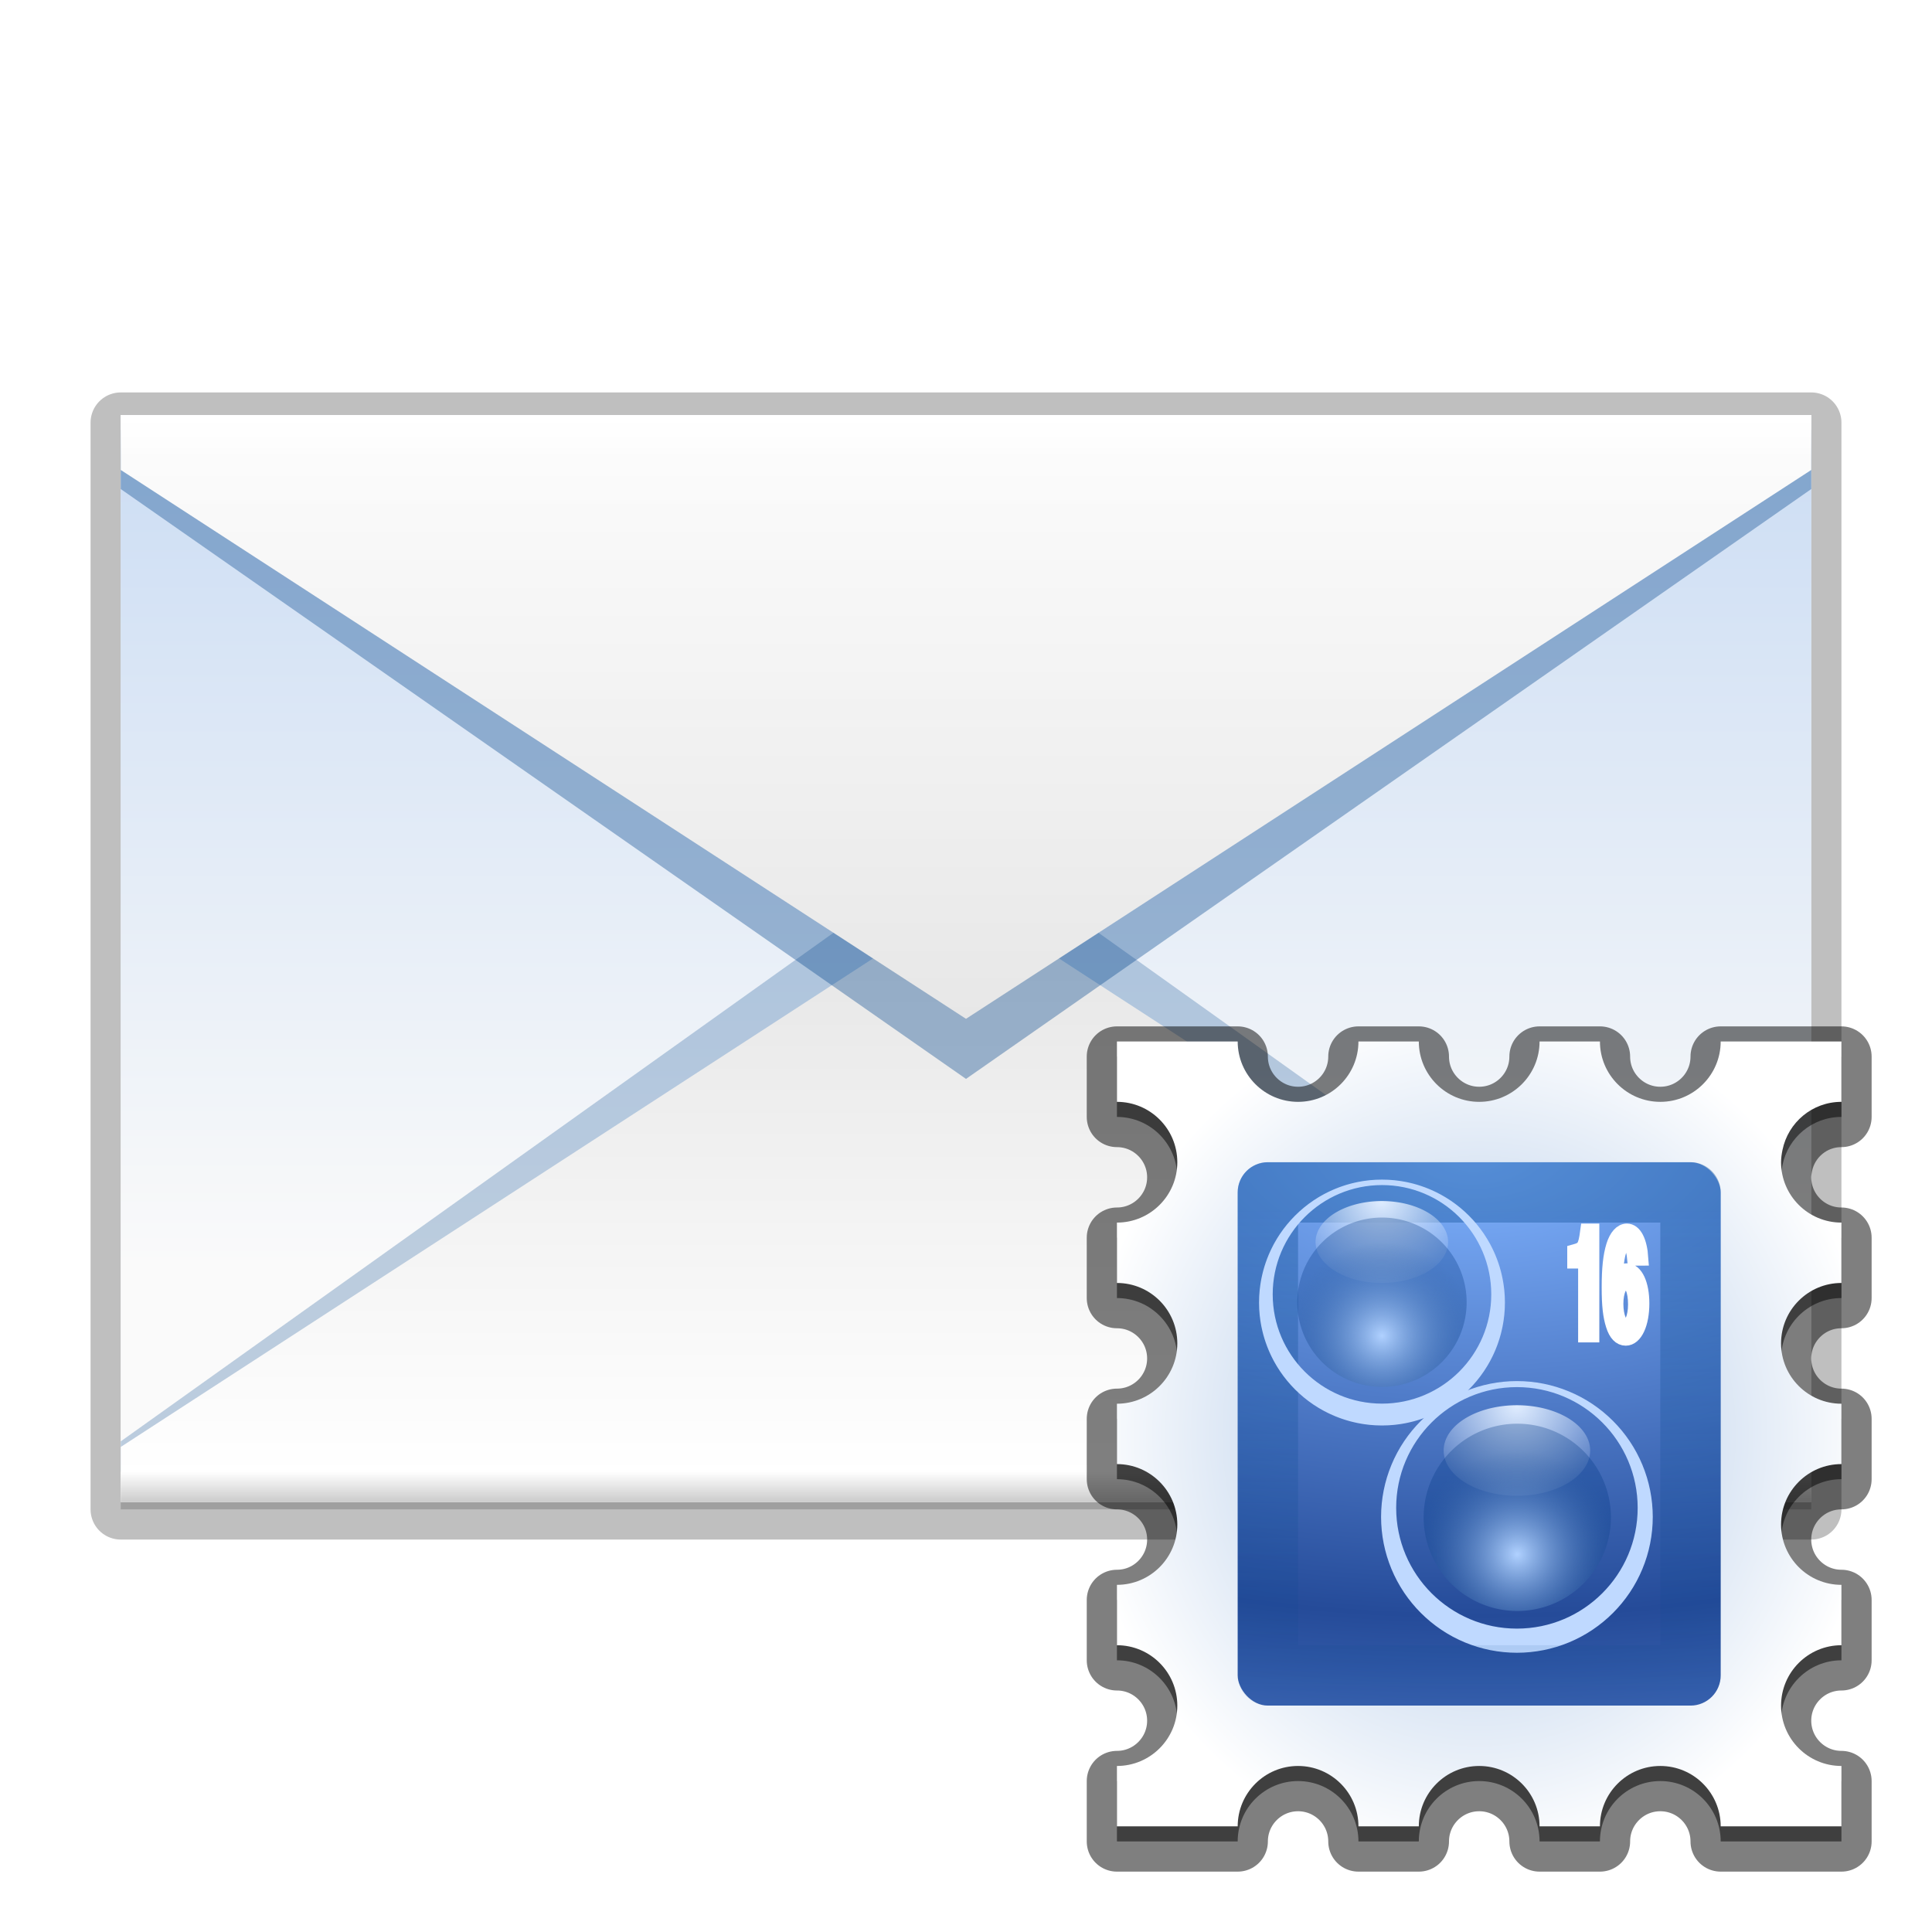 <svg height="256" width="256" xmlns="http://www.w3.org/2000/svg" xmlns:xlink="http://www.w3.org/1999/xlink">
  <defs>
    <linearGradient id="linearGradient3578">
      <stop offset="0" stop-color="#e0edff"/>
      <stop offset="1" stop-color="#e0edff" stop-opacity="0"/>
    </linearGradient>
    <radialGradient id="radialGradient3803" cx="62" cy="36.682" fx="61.767" fy="44.699" gradientTransform="matrix(1.811 -0 0 1.016 -80.261 -33.83)" gradientUnits="userSpaceOnUse" r="38" spreadMethod="reflect">
      <stop offset="0" stop-color="#80b3ff"/>
      <stop offset="1" stop-color="#254b99"/>
    </radialGradient>
    <clipPath id="clipPath3505">
      <path d="m82 86.5a22.5 22.5 0 1 1 -45 0 22.5 22.5 0 1 1 45 0z" transform="translate(0 105)"/>
    </clipPath>
    <filter id="filter3569" height="1.264" width="1.264" x="-.132" y="-.132">
      <feGaussianBlur stdDeviation="2.478"/>
    </filter>
    <filter id="filter3616" height="1.137" width="1.137" x="-.069" y="-.069">
      <feGaussianBlur stdDeviation=".63"/>
    </filter>
    <linearGradient id="linearGradient3343" gradientTransform="matrix(.636 0 0 .615 4 2.923)" gradientUnits="userSpaceOnUse" x1="48" x2="48" y1="20" y2="84">
      <stop offset="0" stop-color="#00438a"/>
      <stop offset="1" stop-color="#00438a" stop-opacity="0"/>
    </linearGradient>
    <radialGradient id="radialGradient3325" cx="32" cy="30" gradientTransform="matrix(1.103 0 0 1.195 -3.306 -5.858)" gradientUnits="userSpaceOnUse" r="24">
      <stop offset="0" stop-color="#a4c0e4"/>
      <stop offset="1" stop-color="#fff"/>
    </radialGradient>
    <radialGradient id="radialGradient953" cx="62.135" cy="62.086" gradientTransform="matrix(.556 0 0 .527 -9.025 -18.167)" gradientUnits="userSpaceOnUse" r="12.135" xlink:href="#linearGradient3578"/>
    <radialGradient id="radialGradient955" cx="66" cy="80.842" gradientUnits="userSpaceOnUse" r="12.172">
      <stop offset="0" stop-color="#b0d1ff"/>
      <stop offset="1" stop-color="#003682" stop-opacity=".297"/>
    </radialGradient>
    <radialGradient id="radialGradient965" cx="62.135" cy="62.086" gradientTransform="matrix(.615 0 0 .583 -3.722 -8.092)" gradientUnits="userSpaceOnUse" r="12.135" xlink:href="#linearGradient3578"/>
    <filter id="filter3928" height="1.184" width="1.118" x="-.059" y="-.092">
      <feGaussianBlur stdDeviation="1.92"/>
    </filter>
    <linearGradient id="linearGradient3916" gradientUnits="userSpaceOnUse" x1="101.099" x2="101.099" y1="31.74" y2="95.846">
      <stop offset="0" stop-color="#e5edf8"/>
      <stop offset="1" stop-color="#fafafa"/>
    </linearGradient>
    <linearGradient id="linearGradient4087" gradientUnits="userSpaceOnUse" x1="101.099" x2="101.099" y1="32.767" y2="84.341">
      <stop offset="0" stop-color="#cfdff4"/>
      <stop offset="1" stop-color="#fafafa"/>
    </linearGradient>
    <clipPath id="clipPath4018">
      <rect height="71.191" width="112" x="8" y="30.478"/>
    </clipPath>
    <filter id="filter4028" height="1.168" width="1.066" x="-.033" y="-.084">
      <feGaussianBlur stdDeviation="1.536"/>
    </filter>
    <linearGradient id="linearGradient3949" gradientTransform="matrix(1 0 0 .909 0 9.091)" gradientUnits="userSpaceOnUse" x1="68.019" x2="68.019" xlink:href="#linearGradient3953" y1="48.348" y2="98.135"/>
    <linearGradient id="linearGradient3953">
      <stop offset="0" stop-color="#e0e0e0"/>
      <stop offset="1" stop-color="#fff"/>
    </linearGradient>
    <clipPath id="clipPath3987">
      <rect height="71.191" width="112" x="8" y="28.5"/>
    </clipPath>
    <filter id="filter3981" height="1.17" width="1.067" x="-.033" y="-.085">
      <feGaussianBlur stdDeviation="1.56"/>
    </filter>
    <linearGradient id="linearGradient3951" gradientTransform="matrix(1 0 0 .909 0 2.545)" gradientUnits="userSpaceOnUse" x1="87.538" x2="87.538" xlink:href="#linearGradient3953" y1="86.377" y2="23.311"/>
    <linearGradient id="linearGradient4047" gradientUnits="userSpaceOnUse" x1="88.565" x2="88.565" y1="100" y2="98">
      <stop offset="0"/>
      <stop offset="1" stop-opacity="0"/>
    </linearGradient>
    <linearGradient id="linearGradient4085" gradientUnits="userSpaceOnUse" x1="70.382" x2="70.382" y1="28" y2="31">
      <stop offset="0" stop-color="#fff"/>
      <stop offset="1" stop-color="#fff" stop-opacity="0"/>
    </linearGradient>
  </defs>
  <g transform="matrix(2 0 0 2 -0 -1)">
    <rect height="72" style="opacity:.5;stroke:#000;stroke-width:4;stroke-linecap:round;stroke-linejoin:round;filter:url(#filter3928)" width="112" x="8" y="28.5"/>
    <rect fill="url(#linearGradient3916)" height="72" width="112" x="8" y="28"/>
    <rect fill="url(#linearGradient4087)" height="72" width="112" x="8" y="28"/>
    <path clip-path="url(#clipPath4018)" d="m8 32.5 56 40 56-40v-4h-112z" fill="#00438a" filter="url(#filter4028)" opacity=".5" transform="matrix(1 0 0 -.999 0 128.461)"/>
    <path d="m8 96.364 56-36.364 56 36.364v3.636h-112z" fill="url(#linearGradient3949)"/>
    <path clip-path="url(#clipPath3987)" d="m8 32.5 56 40 56-40v-4h-112z" fill="#00438a" filter="url(#filter3981)" opacity=".6" transform="matrix(1 0 0 .977 0 1.148)"/>
    <path d="m8 31.636 56 36.364 56-36.364v-3.636h-112z" fill="url(#linearGradient3951)"/>
    <path d="m8 96v4h112v-4z" fill="url(#linearGradient4047)" opacity=".2"/>
    <path d="m8 28v3h112v-3z" fill="url(#linearGradient4085)"/>
  </g>
  <g transform="matrix(2 0 0 2 132 130)">
    <path d="m8 5v4c2.208 0 4 1.792 4 4s-1.792 4-4 4v4c2.208 0 4 1.792 4 4s-1.792 4-4 4v4c2.208 0 4 1.792 4 4s-1.792 4-4 4v4c2.208 0 4 1.792 4 4s-1.792 4-4 4v4h8c0-2.208 1.792-4 4-4 2.208 0 4 1.792 4 4h4c0-2.208 1.792-4 4-4 2.208 0 4 1.792 4 4h4c0-2.208 1.792-4 4-4 2.208 0 4 1.792 4 4h8v-4c-2.208 0-4-1.792-4-4s1.792-4 4-4v-4c-2.208 0-4-1.792-4-4s1.792-4 4-4v-4c-2.208 0-4-1.792-4-4s1.792-4 4-4v-4c-2.208 0-4-1.792-4-4 0-.276.04-.552.094-.812.373-1.822 1.974-3.188 3.906-3.188v-4h-6.219-1.781c-0 2.208-1.792 4-4 4-2.208 0-4-1.792-4-4h-4c-0 2.208-1.792 4-4 4-2.208 0-4-1.792-4-4h-4c0 2.208-1.792 4-4 4-2.208 0-4-1.792-4-4h-1.781z" opacity=".5" stroke="#000" stroke-linecap="round" stroke-linejoin="round" stroke-width="4"/>
    <path d="m8 4v4c2.208 0 4 1.792 4 4s-1.792 4-4 4v4c2.208 0 4 1.792 4 4s-1.792 4-4 4v4c2.208 0 4 1.792 4 4s-1.792 4-4 4v4c2.208 0 4 1.792 4 4s-1.792 4-4 4v4h8c0-2.208 1.792-4 4-4 2.208 0 4 1.792 4 4h4c0-2.208 1.792-4 4-4 2.208 0 4 1.792 4 4h4c0-2.208 1.792-4 4-4 2.208 0 4 1.792 4 4h8v-4c-2.208 0-4-1.792-4-4s1.792-4 4-4v-4c-2.208 0-4-1.792-4-4s1.792-4 4-4v-4c-2.208 0-4-1.792-4-4s1.792-4 4-4v-4c-2.208 0-4-1.792-4-4 0-.276.04-.552.094-.812.373-1.822 1.974-3.188 3.906-3.188v-4h-6.219-1.781c-0 2.208-1.792 4-4 4-2.208 0-4-1.792-4-4h-4c-0 2.208-1.792 4-4 4-2.208 0-4-1.792-4-4h-4c0 2.208-1.792 4-4 4-2.208 0-4-1.792-4-4h-1.781z" fill="url(#radialGradient3325)"/>
    <rect fill="url(#radialGradient3803)" height="36" rx="2" width="32" x="16" y="12"/>
    <path clip-path="url(#clipPath3505)" d="m59.5 169c-12.42 0-22.5 10.08-22.5 22.5s10.08 22.5 22.5 22.5 22.5-10.08 22.5-22.5-10.08-22.5-22.5-22.5zm0 1c11.04 0 20 8.96 20 20 0 11.04-8.96 20-20 20-11.04 0-20-8.96-20-20 0-11.04 8.96-20 20-20z" fill="#bfd9ff" filter="url(#filter3569)" transform="matrix(.4 0 0 .4 10.7 -41.1)"/>
    <path d="m39.354 31.1a4.854 3 0 1 1 -9.708 0 4.854 3 0 1 1 9.708 0z" fill="url(#radialGradient965)"/>
    <path d="m77 76.5a11 11 0 1 1 -22 0 11 11 0 1 1 22 0z" fill="url(#radialGradient955)" filter="url(#filter3616)" transform="matrix(.564 0 0 .564 -2.7 -7.618)"/>
    <path d="m39.055 18.542v4.895h.404v-6.872h-.266c-.142 1.055-.234 1.198-.859 1.369v.608z" fill="#fff" stroke="#fff"/>
    <path d="m42.706 18.351c-.078-1.122-.427-1.787-.923-1.787-.358 0-.68.361-.873.979-.207.675-.294 1.511-.294 2.757 0 1.16.078 1.892.276 2.5.175.561.459.855.817.855.62 0 1.065-.96 1.065-2.3 0-1.264-.413-2.158-.997-2.158-.321 0-.574.247-.749.751.005-1.701.262-2.642.726-2.642.285 0 .482.38.546 1.046zm-.978 1.587c.39 0 .634.57.634 1.483 0 .865-.276 1.492-.648 1.492-.377 0-.661-.656-.661-1.53 0-.855.276-1.445.675-1.445z" fill="#fff" stroke="#fff"/>
    <rect height="32" rx="0" style="opacity:.336;fill:none;stroke-width:4;stroke-linecap:round;stroke-linejoin:round;stroke:url(#linearGradient3343)" width="28" x="18" y="14"/>
    <path clip-path="url(#clipPath3505)" d="m59.5 169c-12.42 0-22.5 10.08-22.5 22.5s10.08 22.5 22.5 22.5 22.5-10.08 22.5-22.5-10.08-22.5-22.5-22.5zm0 1c11.04 0 20 8.96 20 20 0 11.04-8.96 20-20 20-11.04 0-20-8.96-20-20 0-11.04 8.96-20 20-20z" fill="#bfd9ff" filter="url(#filter3569)" transform="matrix(.362 0 0 .362 4.021 -48.026)"/>
    <path d="m29.941 17.286a4.391 2.714 0 1 1 -8.782 0 4.391 2.714 0 1 1 8.782 0z" fill="url(#radialGradient953)"/>
    <path d="m77 76.5a11 11 0 1 1 -22 0 11 11 0 1 1 22 0z" fill="url(#radialGradient955)" filter="url(#filter3616)" transform="matrix(.51 0 0 .51 -8.101 -17.738)"/>
  </g>
</svg>
